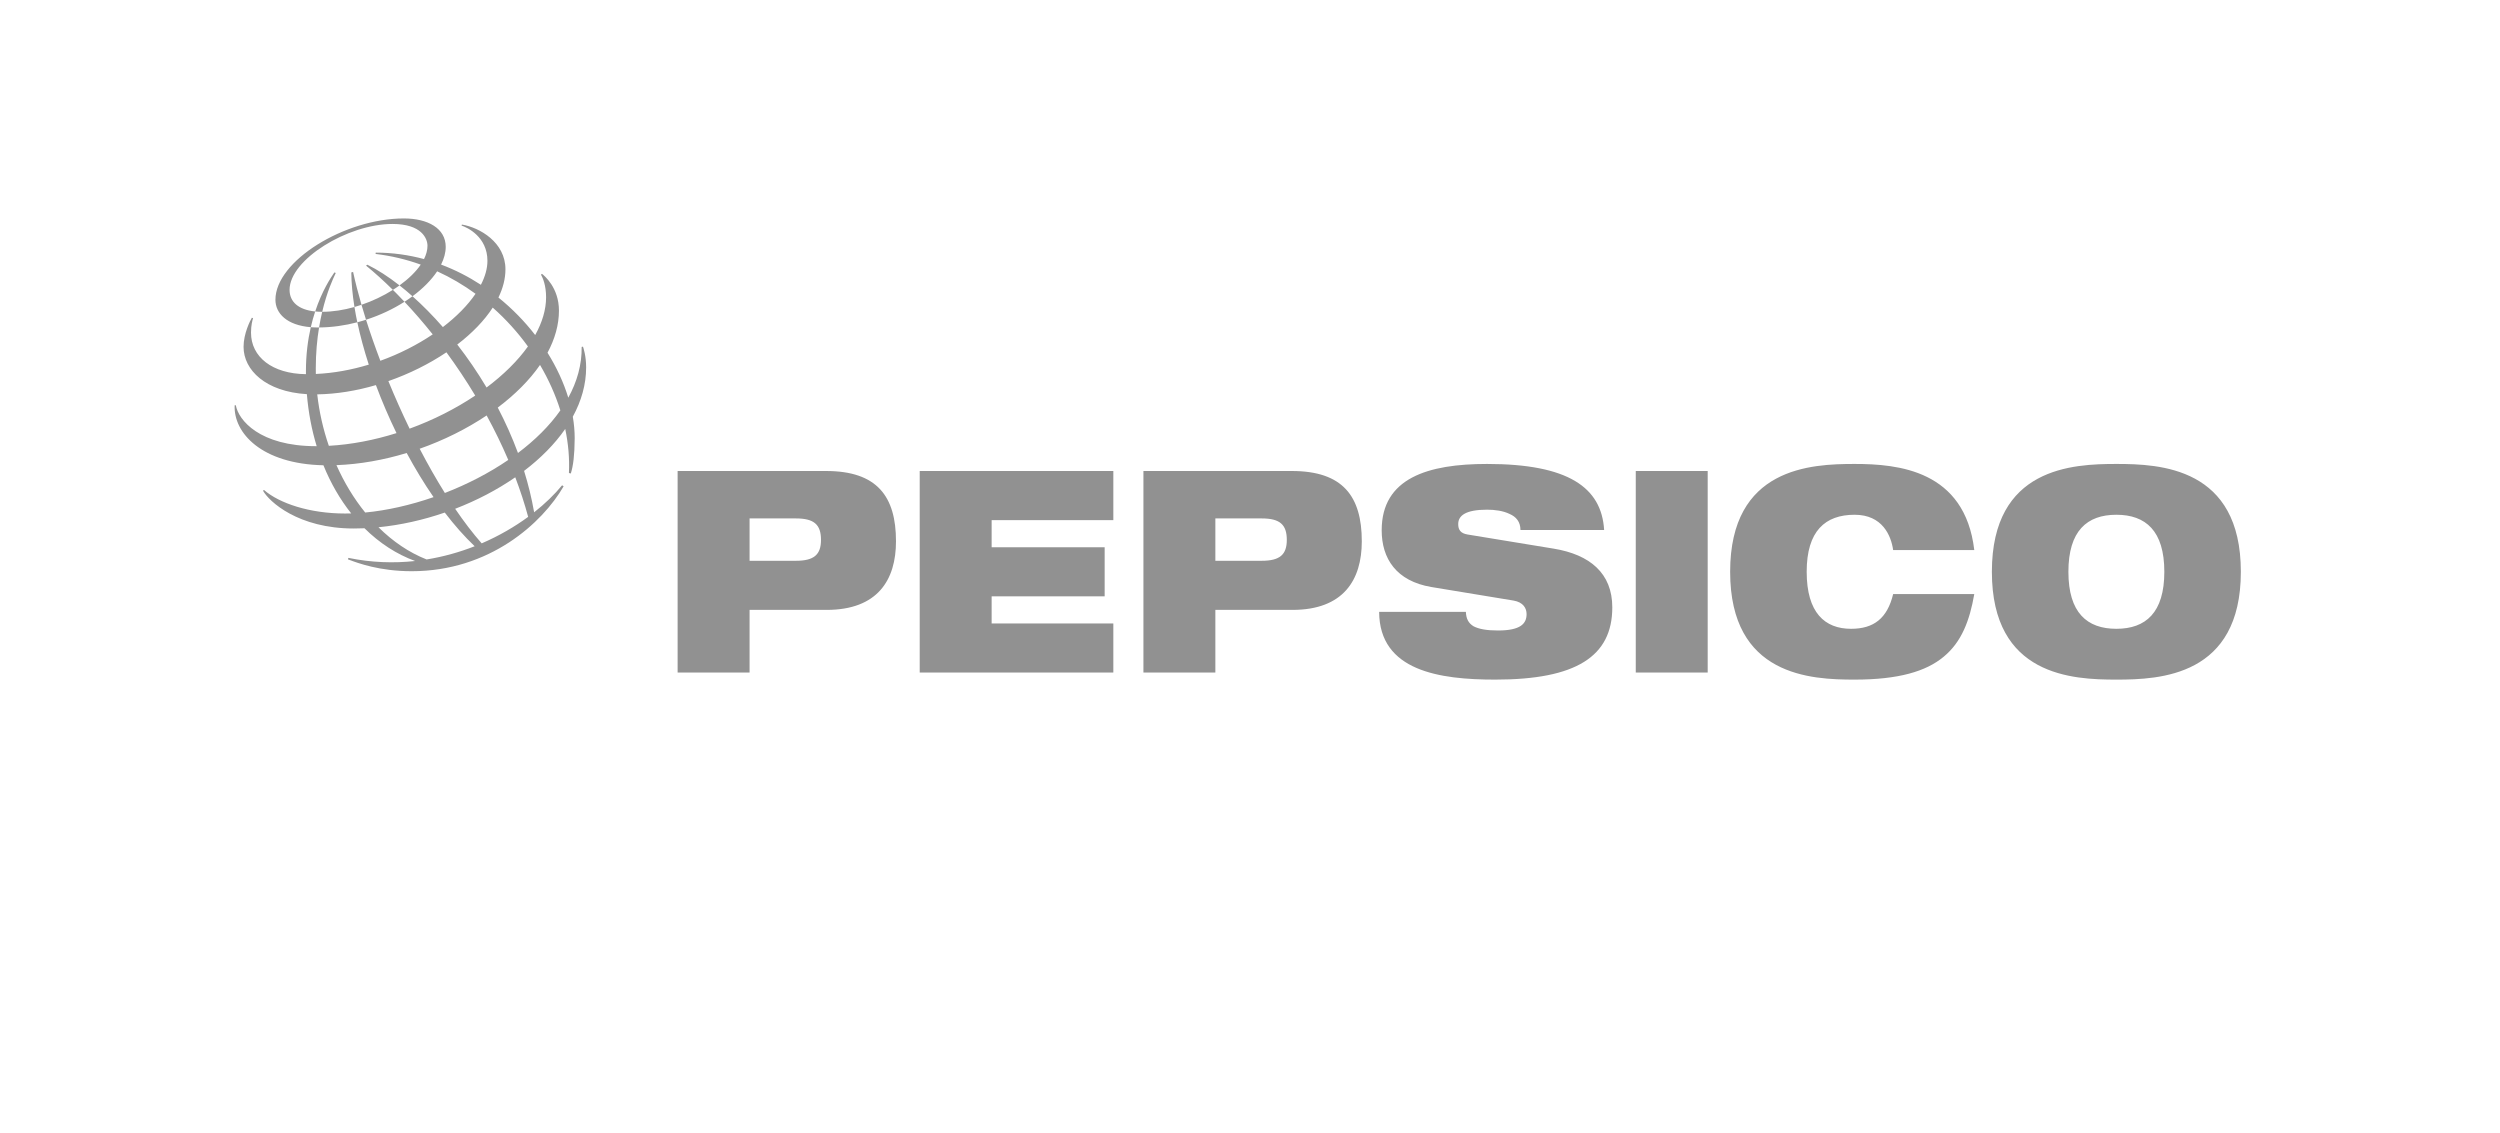 <svg width="309" height="140" viewBox="0 0 309 140" fill="none" xmlns="http://www.w3.org/2000/svg">
<path fill-rule="evenodd" clip-rule="evenodd" d="M170.776 65.542C170.776 69.033 172.573 71.824 176.925 72.557L187.078 74.231C188.276 74.44 188.685 75.173 188.685 75.906C188.685 77.093 187.929 77.929 185.155 77.929C183.766 77.929 182.79 77.755 182.128 77.406C181.496 77.022 181.212 76.465 181.183 75.627H170.462C170.494 82.953 177.965 84 184.808 84C194.802 84 199.28 81.139 199.28 75.069C199.28 70.848 196.505 68.544 192.027 67.811L181.403 66.066C180.519 65.926 180.235 65.474 180.235 64.776C180.235 63.73 181.151 62.997 183.798 62.997C184.776 62.997 185.785 63.135 186.573 63.519C187.394 63.868 187.929 64.496 187.929 65.509H198.271C197.956 60.239 193.825 57.344 183.798 57.344C176.484 57.344 170.776 59.089 170.776 65.542ZM92.647 83.129H83.754V58.216H102.105C108.411 58.216 110.744 61.355 110.744 66.904C110.744 71.684 108.474 75.383 102.168 75.383H92.647V83.129ZM137.608 58.216H113.676V83.129H137.608V77.057H122.567V73.707H136.535V67.638H122.567V64.287H137.608V58.216ZM141.328 83.129H150.219V75.383H159.742C166.047 75.383 168.318 71.684 168.318 66.904C168.318 61.355 165.984 58.216 159.679 58.216H141.328V83.129ZM202.18 58.216H211.071V83.129H202.18V58.216ZM240.237 81.174C242.445 79.361 243.453 76.709 244.02 73.428H233.993C233.268 76.43 231.598 77.72 228.79 77.72C225.543 77.72 223.306 75.732 223.306 70.672C223.306 65.612 225.606 63.624 229.233 63.624C232.67 63.624 233.741 66.207 233.993 67.986H244.02C242.854 58.11 234.593 57.344 229.233 57.344C223.842 57.344 213.846 57.761 213.846 70.672C213.846 83.583 223.842 84 229.233 84C234.656 84 238.061 82.989 240.237 81.174ZM246.196 70.672C246.196 83.583 256.192 84 261.582 84C266.973 84 276.969 83.583 276.969 70.672C276.969 57.761 266.973 57.344 261.582 57.344C256.192 57.344 246.196 57.761 246.196 70.672ZM261.582 63.624C257.956 63.624 255.654 65.612 255.654 70.672C255.654 75.732 257.956 77.72 261.582 77.72C265.209 77.72 267.511 75.732 267.511 70.672C267.511 65.612 265.209 63.624 261.582 63.624ZM92.647 64.078H98.385C100.622 64.078 101.475 64.844 101.475 66.729C101.475 68.544 100.622 69.312 98.385 69.312H92.647V64.078ZM155.957 64.078H150.219V69.312H155.957C158.196 69.312 159.049 68.544 159.049 66.729C159.049 64.844 158.196 64.078 155.957 64.078Z" fill="#919191"/>
<path fill-rule="evenodd" clip-rule="evenodd" d="M49.919 27C42.611 27 34.043 32.25 34.043 37.048C34.043 38.746 35.469 40.205 38.414 40.442C38.055 41.999 37.813 43.812 37.813 45.875C37.813 45.999 37.813 46.123 37.815 46.247C33.645 46.199 31.024 44.121 31.024 41.109C31.024 40.194 31.206 39.575 31.27 39.358L31.279 39.327L31.131 39.27C30.925 39.625 30.104 41.227 30.104 42.87C30.104 45.742 32.851 48.42 37.929 48.718C38.118 50.996 38.533 53.148 39.141 55.148H39.062C32.06 55.148 29.461 51.902 29.148 50.091H29.005C28.846 53.506 32.332 57.343 39.975 57.508C40.882 59.743 42.045 61.742 43.41 63.459C43.154 63.467 42.901 63.471 42.65 63.471C38.276 63.471 34.53 62.216 32.629 60.56L32.506 60.65C33.264 62 36.855 65.323 43.729 65.323C44.168 65.323 44.609 65.312 45.052 65.293C46.902 67.124 49.022 68.503 51.31 69.341C48.676 69.627 45.903 69.54 43.062 68.954L43.006 69.135C43.061 69.154 43.125 69.178 43.197 69.206C44.207 69.586 46.907 70.602 50.883 70.602C60.523 70.602 67.04 64.639 69.664 60.109L69.475 59.982C68.55 61.108 67.386 62.243 66.02 63.32C65.717 61.583 65.296 59.873 64.776 58.202C66.816 56.65 68.557 54.902 69.862 53.017C70.245 54.836 70.405 56.666 70.319 58.463L70.552 58.524C70.851 57.577 71.017 56.272 71.032 54.167C71.032 53.296 70.953 52.404 70.799 51.502C71.853 49.572 72.446 47.524 72.446 45.417C72.446 43.972 72.12 43.047 72.057 42.844L71.894 42.881C71.924 45.084 71.319 47.19 70.24 49.156C69.668 47.281 68.798 45.399 67.673 43.597C68.581 41.905 69.086 40.151 69.086 38.392C69.086 35.563 67.283 34.07 66.984 33.843L66.866 33.943C67.094 34.351 67.496 35.268 67.496 36.743C67.496 38.281 67.015 39.858 66.15 41.411C64.85 39.729 63.323 38.157 61.606 36.775C62.166 35.619 62.473 34.446 62.473 33.286C62.473 29.946 59.294 28.128 57.089 27.753L57.048 27.882C57.734 28.1 60.247 29.261 60.247 32.239C60.247 33.185 59.962 34.187 59.439 35.201C57.909 34.203 56.262 33.355 54.518 32.702C54.89 31.959 55.091 31.218 55.091 30.511C55.091 28.217 52.877 27 49.919 27ZM69.26 50.724C68.655 48.798 67.807 46.908 66.747 45.106C65.441 46.995 63.649 48.779 61.524 50.376C62.461 52.17 63.305 54.047 64.022 55.988C66.105 54.419 67.908 52.65 69.26 50.724ZM62.822 56.848C62.02 54.967 61.121 53.13 60.149 51.351C57.681 53.006 54.855 54.415 51.872 55.465C52.863 57.37 53.906 59.21 54.984 60.932C57.747 59.86 60.434 58.48 62.822 56.848ZM53.588 61.445C52.408 59.736 51.294 57.898 50.267 55.991C47.424 56.854 44.474 57.385 41.585 57.493C42.541 59.64 43.741 61.621 45.139 63.348C47.838 63.091 50.734 62.435 53.588 61.445ZM46.781 65.169C49.532 64.896 52.312 64.27 54.974 63.353C56.158 64.899 57.395 66.304 58.668 67.516C56.813 68.243 54.822 68.811 52.729 69.149C50.553 68.291 48.548 66.92 46.781 65.169ZM56.258 62.886C58.931 61.856 61.459 60.536 63.687 58.993C64.298 60.601 64.835 62.235 65.281 63.885C63.607 65.11 61.672 66.24 59.535 67.159C58.426 65.9 57.328 64.459 56.258 62.886ZM38.957 38.498C38.76 39.093 38.575 39.742 38.414 40.442C38.553 40.453 38.695 40.462 38.841 40.467C38.983 40.473 39.13 40.476 39.279 40.476L39.436 40.475C39.193 41.947 39.031 43.639 39.031 45.534C39.031 45.764 39.033 45.993 39.039 46.223C41.262 46.121 43.473 45.709 45.581 45.068C44.999 43.273 44.522 41.513 44.165 39.833C44.301 39.797 44.437 39.761 44.571 39.722C44.649 39.7 44.726 39.678 44.804 39.655C44.95 39.612 45.096 39.567 45.24 39.52C45.759 41.158 46.353 42.861 47.011 44.593C49.376 43.741 51.579 42.611 53.482 41.329C52.334 39.889 51.164 38.541 49.995 37.299C50.338 37.079 50.668 36.852 50.984 36.618C52.237 37.732 53.501 39.01 54.739 40.427C56.431 39.133 57.817 37.724 58.776 36.312C57.301 35.238 55.715 34.301 54.034 33.533C53.32 34.606 52.273 35.664 50.984 36.618C50.447 36.14 49.911 35.692 49.381 35.276C50.484 34.482 51.395 33.602 52.004 32.706C50.226 32.067 48.359 31.616 46.42 31.388L46.444 31.224C48.512 31.224 50.508 31.507 52.408 32.022C52.685 31.466 52.837 30.912 52.837 30.375C52.837 29.514 52.142 27.681 48.518 27.681C42.96 27.681 35.791 32.095 35.791 35.822C35.791 37.317 36.895 38.291 38.957 38.498ZM39.824 38.539C39.682 39.135 39.55 39.78 39.436 40.475C41.055 40.461 42.65 40.229 44.165 39.833C44.117 39.608 44.072 39.384 44.028 39.162C44.008 39.059 43.989 38.956 43.969 38.853C43.912 38.547 43.859 38.244 43.811 37.945C44.102 37.862 44.392 37.771 44.68 37.673C44.855 38.278 45.042 38.894 45.24 39.52C46.983 38.963 48.598 38.193 49.995 37.299C49.731 37.019 49.468 36.744 49.204 36.475L48.945 36.211C48.817 36.082 48.689 35.955 48.561 35.829C48.696 35.744 48.829 35.657 48.959 35.57C49.102 35.473 49.243 35.376 49.381 35.276C48.003 34.196 46.659 33.331 45.403 32.717L45.243 32.83C46.326 33.714 47.439 34.719 48.561 35.829C47.394 36.565 46.065 37.202 44.68 37.673C44.266 36.244 43.917 34.88 43.642 33.611L43.423 33.675C43.43 34.986 43.564 36.422 43.811 37.945C42.484 38.322 41.126 38.539 39.824 38.539ZM39.824 38.539C39.518 38.539 39.229 38.525 38.957 38.498C39.811 35.912 40.893 34.317 41.264 33.77L41.331 33.671L41.501 33.738L41.459 33.828C41.179 34.421 40.419 36.034 39.824 38.539ZM40.644 55.103C43.441 54.948 46.278 54.392 49.007 53.533C48.057 51.578 47.202 49.58 46.463 47.598C44.071 48.297 41.604 48.709 39.211 48.743C39.456 50.928 39.944 53.07 40.644 55.103ZM50.626 52.983C53.556 51.916 56.324 50.51 58.737 48.891C57.612 47.023 56.416 45.234 55.178 43.546C53.047 44.978 50.59 46.204 48.003 47.105C48.809 49.069 49.688 51.047 50.626 52.983ZM65.253 42.822C63.982 44.606 62.227 46.33 60.14 47.896C59.013 46.002 57.79 44.222 56.518 42.585C58.345 41.187 59.858 39.634 60.902 38.02C62.537 39.466 63.998 41.086 65.253 42.822Z" fill="#919191"/>
</svg>
